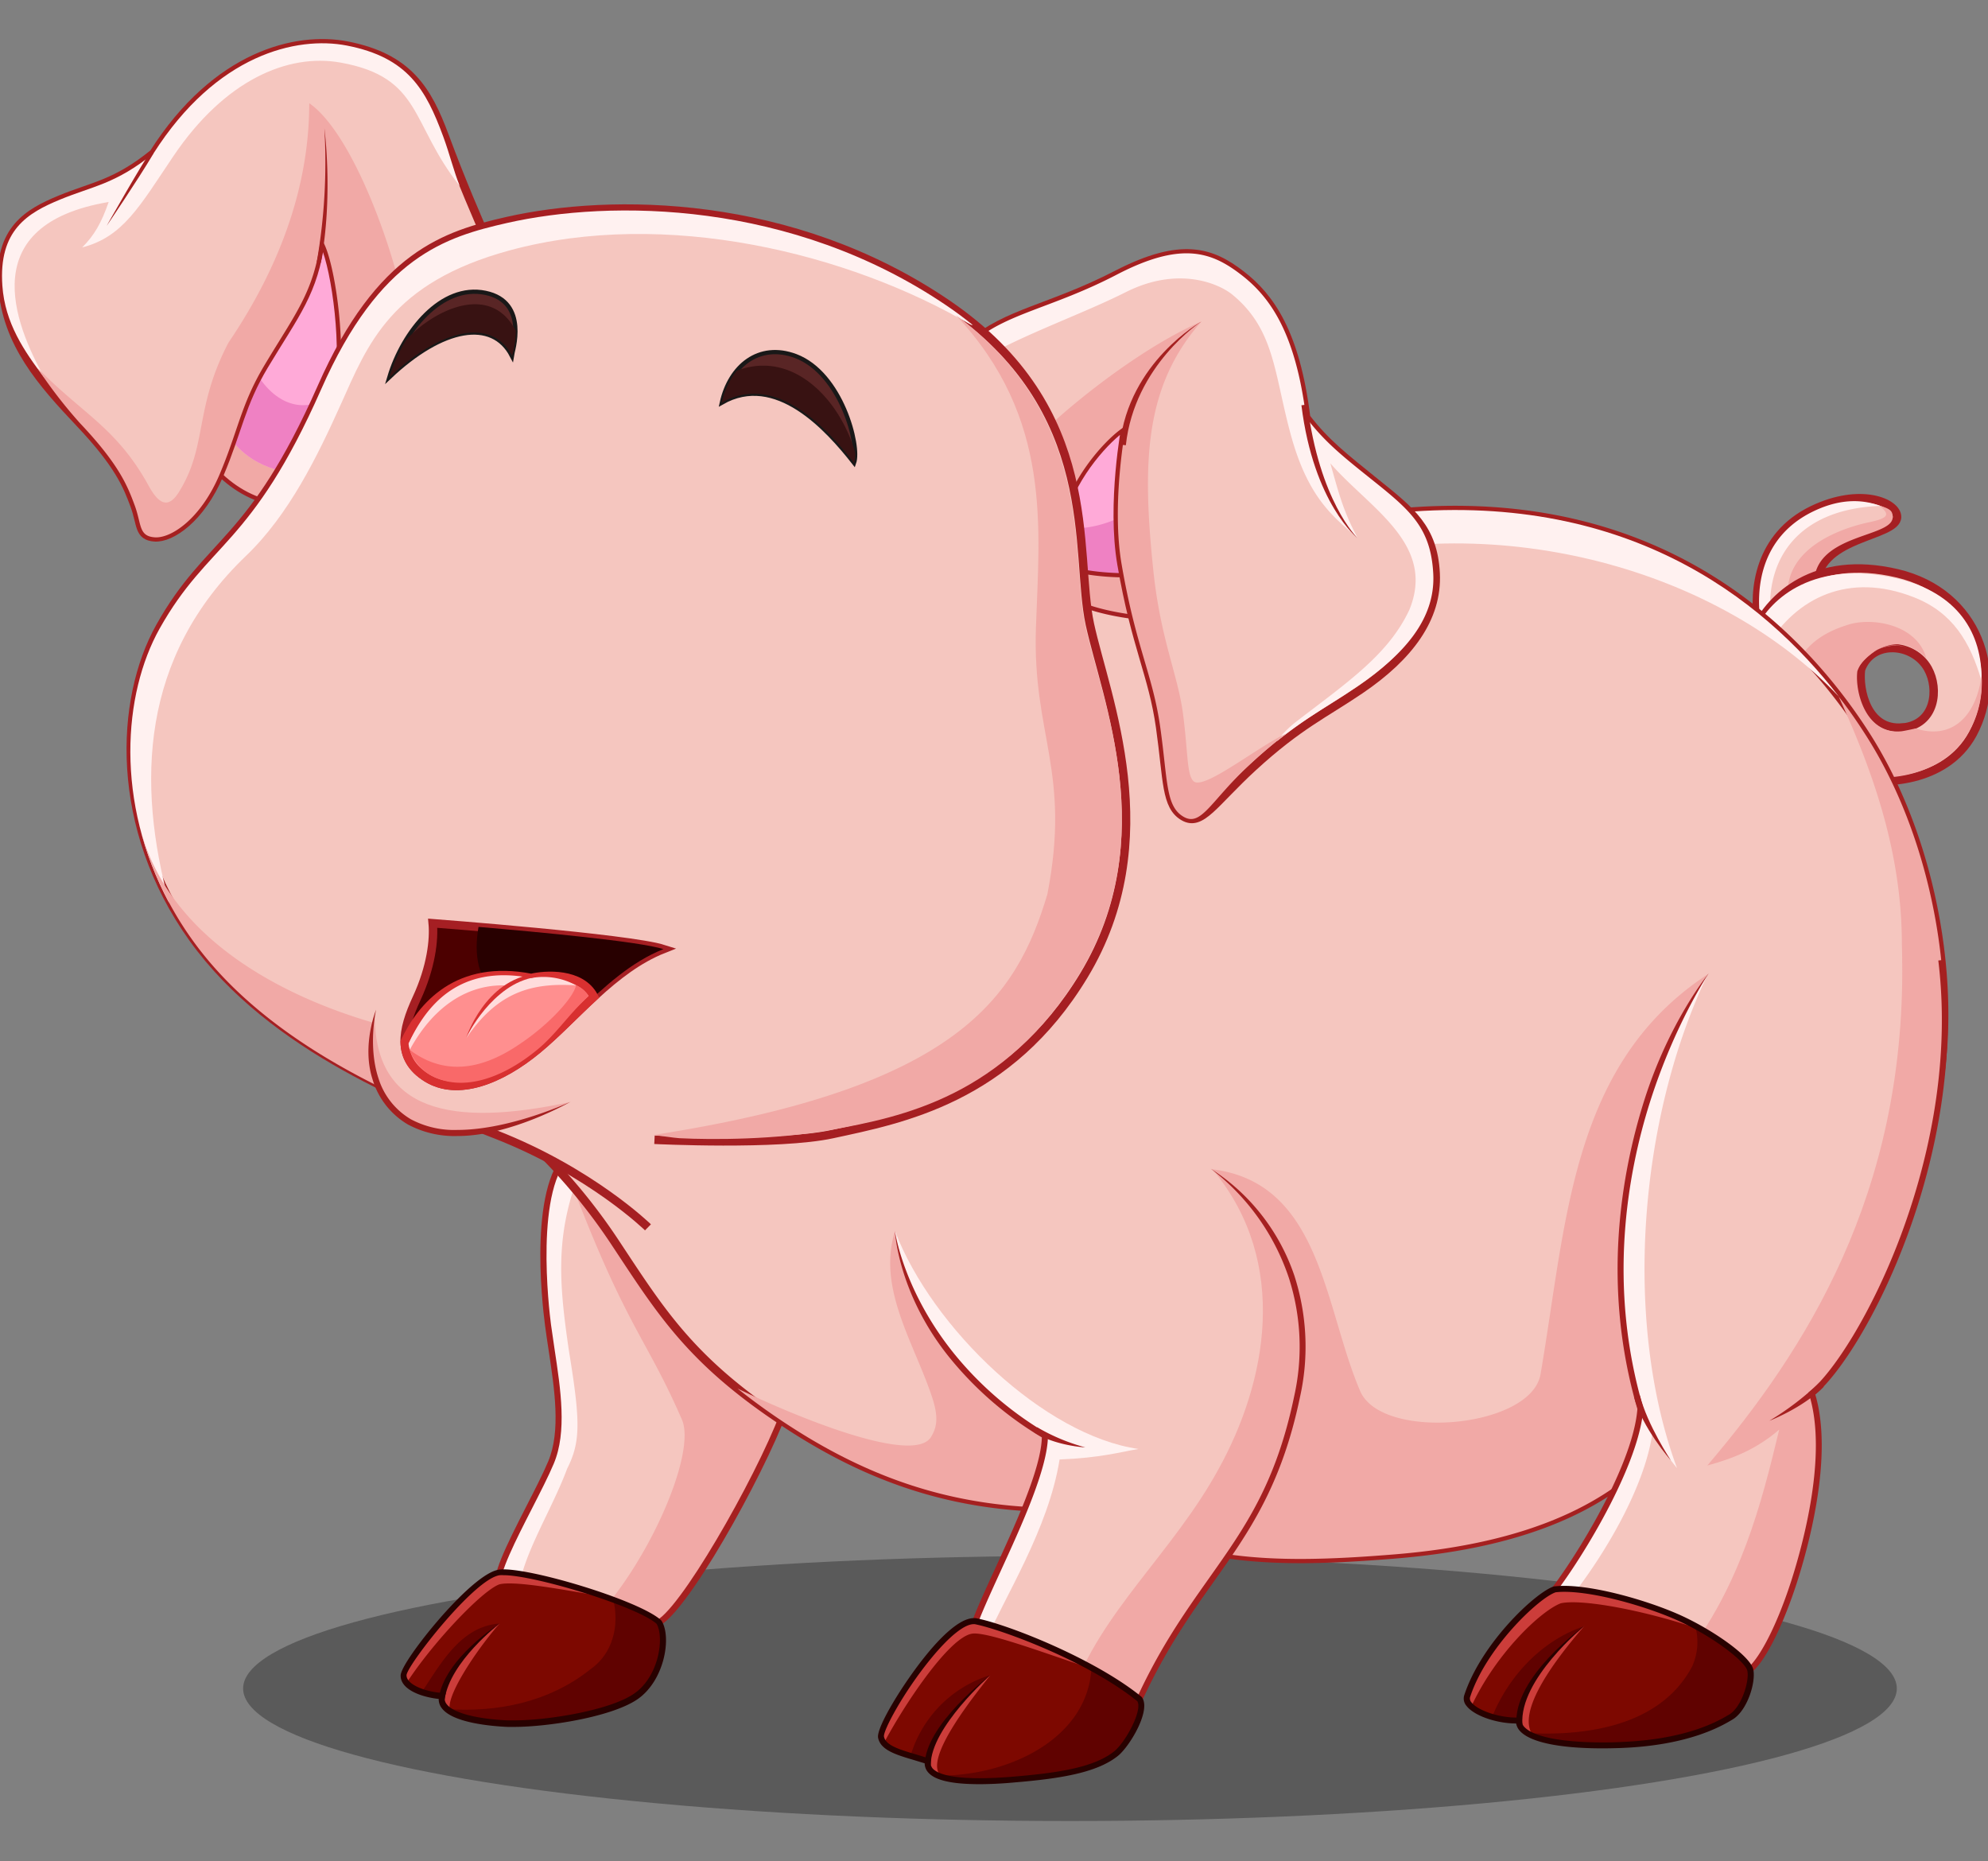 <svg id="Layer_1" data-name="Layer 1" xmlns="http://www.w3.org/2000/svg" viewBox="0 0 470 440"><rect x="0" y="0" width="470" height="440" fill="#808080" stroke="none"/><defs><style>.cls-1{opacity:0.3;}.cls-12,.cls-2,.cls-5,.cls-6{fill:#f5c6bf;}.cls-2{stroke:#a51f22;}.cls-12,.cls-15,.cls-16,.cls-18,.cls-2,.cls-22,.cls-5{stroke-miterlimit:10;}.cls-12,.cls-16,.cls-18,.cls-2,.cls-5{stroke-width:2px;}.cls-3{fill:#fff1f0;}.cls-15,.cls-4{fill:#f1a9a6;}.cls-15,.cls-16,.cls-5{stroke:#a51f23;}.cls-7{fill:#a52020;}.cls-8{fill:#7d0800;}.cls-9{fill:#cc3d3a;}.cls-10{fill:#600200;}.cls-11{fill:#280100;}.cls-12{stroke:#a52020;}.cls-13{fill:#ffaad8;}.cls-14{fill:#ef81c3;}.cls-16{fill:#4c0000;}.cls-17{fill:#280000;}.cls-18{fill:#ff8f8f;stroke:#d83030;}.cls-19{fill:#ffdcdc;}.cls-20{fill:#f96969;}.cls-21{fill:#d83030;}.cls-22{fill:#592525;stroke:#191818;}.cls-23{fill:#381212;}</style></defs><ellipse class="cls-1" cx="252.96" cy="399.14" rx="195.48" ry="31.33"/><path class="cls-2" d="M415.77,147.4c-1.34-7.81,0-20.69,12.73-26.84,11.37-5.48,20-1.76,20,1.63,0,4.92-19.67,4.48-19,16.95C428.14,140.74,415.77,147.4,415.77,147.4Z"/><path class="cls-3" d="M444.55,119.6c-3.56-1.35-8.88-2.08-15.83,1.27C416,127,415,139.52,416.3,147.34a7.05,7.05,0,0,0,2.3-.85C417.15,130.43,426.85,120.19,444.55,119.6Z"/><path class="cls-4" d="M444.3,119.51c2.7,2.2,2.16,3-2.67,4-5.7,1.24-21.47,6.07-18.69,19.87a25.62,25.62,0,0,0,5.95-4.83c-.62-12.47,18.56-11.33,18.56-16.25C447.45,120.84,447.08,120.33,444.3,119.51Z"/><path class="cls-5" d="M448.52,135.52c-19.58-4.6-29.9,5.78-33.44,13.21,0,0,18.05,29.72,25.05,35.39,4.17,1.18,19.8,1.33,26.26-10.62C473.94,159.52,467.82,140.05,448.52,135.52Zm1.3,36.45c-8.41.79-10.44-8.91-9.85-13.69,2.59-7.13,12.4-6.37,15.83-.21C458.49,162.89,457.57,171.23,449.82,172Z"/><path class="cls-3" d="M452.47,141.18c9.16,3.58,13.35,10.58,16,19.78.23-11.35-5.66-20.84-19.83-24.17-19.58-4.6-30,4.51-33.56,11.94,0,0,1,1.62,2.59,4.19C424.68,141.22,437.11,135.16,452.47,141.18Z"/><path class="cls-4" d="M443.27,153.92c2.52-1.51,6.15-2.43,9-.62a9.06,9.06,0,0,1,3.15,2.3c-2.26-8.21-13.28-9.82-18.9-7.79-8.26,2.63-11.49,7.17-13.8,13.63,2.76,4.19,8.62,11.91,11.41,15.66C435.7,168.72,435.72,159,443.27,153.92Z"/><path class="cls-4" d="M468.47,159.85c-1.46,10.15-7.49,15-15.58,12.34-.48.13-2.85.63-3.4.68-8.41.8-11-9.43-10.38-14.21,1.94-5.36,8.78-7.51,13.1-5a8.63,8.63,0,0,0-8.94.28c-7.55,5-8.66,13.65-10.19,22a39.07,39.07,0,0,0,7.13,7.39c4.17,1.18,19.08,1.15,25.53-10.81A23,23,0,0,0,468.47,159.85Z"/><path class="cls-6" d="M186.17,331.22c-4.07,13.09-22.47,46.5-29.9,52s-36.8-4.76-38.4-8.3,8.67-20.35,12.39-29.2.71-21.76-.71-32.55-2.83-34.86,5.66-41.05C143.88,273.53,186.17,331.22,186.17,331.22Z"/><path class="cls-3" d="M134.51,319.36c-2.48-17-3.48-28.79,3.87-45.53a8.31,8.31,0,0,0-3.17-1.71c-8.49,6.19-7.07,30.25-5.66,41.05s4.42,23.71.71,32.55-14,25.66-12.39,29.2c.35.78,2.06,1.89,4.59,3.09,0-8.78,7.74-20.37,11.62-30.82C137.28,340.83,137.25,336.12,134.51,319.36Z"/><path class="cls-4" d="M135.21,272.12a10.13,10.13,0,0,0-2.14,2.19c14.59,39.45,19.3,40.9,28.15,61.27,3.54,8.14-8.36,34.89-21.5,48.05,6.91,1.46,13.54,1.82,16.55-.41,7.43-5.5,25.83-38.91,29.9-52C186.17,331.22,143.88,273.53,135.21,272.12Z"/><path class="cls-7" d="M149.39,385.52c-10.8,0-30.61-6.85-32.16-10.31-1.13-2.5,2.15-9.26,7.28-19.28,2-3.91,3.89-7.6,5.1-10.48,3-7.14,1.51-16.95.07-26.44-.3-2-.59-3.88-.83-5.75-.75-5.7-4-34.48,6-41.72l.24-.17.29.05c8.85,1.44,49.68,57,51.41,59.38l.21.28-.1.35c-3.91,12.56-22.23,46.49-30.16,52.36C155.14,384.94,152.68,385.52,149.39,385.52Zm-14-112.64c-9.15,7.25-5.57,36.82-5.13,40.2.25,1.85.53,3.73.83,5.72,1.47,9.68,3,19.69-.17,27.2-1.23,2.93-3.13,6.64-5.14,10.58-3.65,7.12-8.18,16-7.25,18.05s19,9.47,30.87,9.47c3,0,5.16-.49,6.46-1.45,7-5.21,25.21-37.81,29.54-51.31C173.66,315.37,142.76,275,135.38,272.88Z"/><path class="cls-8" d="M155.8,383.53c2.18,3.54.65,13.33-5.55,17.58s-22.47,6.72-30.25,6.37-16.55-2.13-15.49-6.55c-4.07-.26-9.11-1.94-9.11-4.87s16.46-23.6,22.7-24.36S151.08,379,155.8,383.53Z"/><path class="cls-9" d="M118.1,371.7c-6.24.76-22.7,21.45-22.7,24.36a2.79,2.79,0,0,0,.71,1.79c6.18-9.54,18-22,22-23.34,3.81-.92,16,1.47,24.88,2.95C133.54,374.12,121.94,371.23,118.1,371.7Z"/><path class="cls-9" d="M104.4,401.37a3.8,3.8,0,0,0,2.23,3.33c-2.14-2.53,6-14.72,11.5-20.92C111.72,387.86,106.29,394,104.4,401.37Z"/><path class="cls-10" d="M118.13,383.78c-9.16.66-13.82,9.34-18.42,16.22a24.71,24.71,0,0,0,4.69,1.37C106.47,394.45,110.93,388.9,118.13,383.78Z"/><path class="cls-10" d="M155.8,383.53c-1.61-1.53-5.78-3.48-10.81-5.36,1.53,6.29-.24,12.81-5.35,16.39-9.84,7.87-22.11,10.26-34,9.45,2.56,2.21,8.71,3.21,14.35,3.47,7.78.35,24.06-2.13,30.25-6.37S158,387.07,155.8,383.53Z"/><path class="cls-11" d="M105.13,401.73l-1.4-.19c1.27-9.48,14.4-17.76,14.4-17.76S106.32,392.83,105.13,401.73Z"/><path class="cls-11" d="M121.57,408.22c-.57,0-1.1,0-1.61,0-3.79-.17-12.9-.94-15.5-4.41a3.42,3.42,0,0,1-.74-2.2c-3.88-.41-9-2.11-9-5.51,0-1.87,4.74-8.33,9.19-13.45,2.89-3.33,10.05-11.11,14.13-11.61,6.41-.8,33.33,7.3,38.28,12l.11.14c2.38,3.86.68,14.12-5.75,18.53C144.52,405.89,129.57,408.22,121.57,408.22Zm-2.52-35.86a7.49,7.49,0,0,0-.87,0c-6,.73-22.07,21.47-22.07,23.66s4.39,3.9,8.45,4.17l.84,0-.2.82a2.07,2.07,0,0,0,.39,1.82c1.55,2.07,7,3.51,14.44,3.85.48,0,1,0,1.54,0,8,0,22.61-2.39,28.28-6.28,6-4.07,7.22-13.39,5.39-16.54C150.63,379.74,126.45,372.36,119.05,372.36Z"/><path class="cls-12" d="M113.63,259.91a136.42,136.42,0,0,1,31.67,33.62c11.15,16.81,18.16,28.6,42,43.94s45.54,19.81,69.6,18.87c24.3,12.27,41.29,13.68,72.9,11.09s51.43-12,63.7-26.66,56.15-49.78,63.23-76.68.94-64.41-15.57-90.24S390.66,115,328.85,121.36s-89.65,6.77-89.65,6.77Z"/><path class="cls-3" d="M308.79,133.39c45.73-13.31,97.85,1.39,126,31.33-18.29-23.78-51.19-49-105.89-43.36-16,1.65-29.78,2.9-41.35,3.85C294.53,131.32,302.74,135.41,308.79,133.39Z"/><path class="cls-4" d="M441.15,173.85c-1.91-3-4-6.06-6.44-9.16,8.52,18.58,14.93,37.52,14.93,58.59a140.84,140.84,0,0,1-12,61.58,177,177,0,0,1-10.76,22.38c13.46-14,26.31-29.63,29.87-43.15C463.8,237.2,457.66,199.68,441.15,173.85Z"/><path class="cls-4" d="M403.87,230.23c-32.56,21.23-33.5,58.87-39.66,94.62-2.21,12.82-37.72,15.92-42.68,3.89-8.49-19.82-9.2-49.55-35.38-52.38,10.61,18.41,21.23,53.09-2.13,60.16-31.14,9.2-54-22.85-72.43-45.5-4.25,13.45,4.49,26.39,8.73,39.13,1.6,4.78,1.24,7.23-.26,9.61-4.16,6.41-31-4.42-45.69-11.52a152.77,152.77,0,0,0,12.92,9.23c23.83,15.33,45.54,19.81,69.6,18.87,24.3,12.27,41.29,13.68,72.9,11.09s51.43-12,63.7-26.66c3.23-3.85,8.64-9.11,15-15.27-6.17-10.43-11.46-21.09-11.92-33.57C395.14,271.41,399.62,250,403.87,230.23Z"/><path class="cls-6" d="M404,230.05S371.31,276.84,387.83,333c-1.05,14.59-17.22,39.76-22.77,45.77,1.89,3.78,44,18.64,47.54,16.87s8-10.61,11.56-21.58,8.49-31,4.25-44.59c11-8.85,36.27-55,30.53-102.36Z"/><path class="cls-3" d="M390.67,338.67a60.18,60.18,0,0,0,5.8,8.36c-12.78-34.6-9.07-82.47,7.2-116.58-7.36,10.37-30.73,51.92-15.84,102.53-1.05,14.59-17.22,39.76-22.77,45.77.29.58,1.54,1.43,3.44,2.43C378.19,369.81,388.77,352.21,390.67,338.67Z"/><path class="cls-4" d="M458.94,227.09l-9.22.2c.63,55.07-22.87,91.89-46.08,119.14,6.19-1.68,11.67-3.89,17-8.49-4.24,17.69-9.2,36.94-22.47,54,8.21,2.63,13.1,4.39,14.45,3.71,3.54-1.77,8-10.61,11.56-21.58s8.49-31,4.25-44.59C439.38,320.6,464.68,274.42,458.94,227.09Z"/><path class="cls-7" d="M418.32,335.85a67.16,67.16,0,0,0,11.86-9.05l1,1C426.13,332.9,418.32,335.85,418.32,335.85Z"/><path class="cls-7" d="M386.31,330.2l1.38-.35c1.78,7,7.28,15.28,7.33,15.36S388.15,337.44,386.31,330.2Z"/><path class="cls-7" d="M411.82,396.43c-7.73,0-45.5-13.57-47.39-17.36l-.22-.44.33-.36c5.2-5.64,21.44-30.61,22.57-45.21-8.53-29.13-3.82-55.78,1.64-73,5.92-18.7,15.24-30,15.24-30s-8.05,12-13.91,30.47c-5.39,17.06-10.05,43.45-1.57,72.27l0,.12V333c-1.05,14.54-16.88,39.24-22.56,45.75,4,3.87,43.26,17.72,46.3,16.2s7.57-9.89,11.21-21.17c2.75-8.55,8.69-30,4.24-44.16l-.14-.46.37-.3c5.43-4.38,14.5-18.31,21.32-36.45,5.82-15.49,12.16-39.47,9-65.36l1.4-.17c5.64,46.49-18.55,92.61-30.48,102.77,4.31,14.58-1.62,36-4.38,44.56-3,9.25-7.69,19.89-11.92,22A2.74,2.74,0,0,1,411.82,396.43Z"/><path class="cls-6" d="M286.35,276.33S314.1,294.15,306.67,330s-24.42,41.72-38.75,75c-14.51-1.06-38.46-17.52-38.16-19.29,2.6-9,17.28-34.85,17.28-46.35C214.66,320,211.59,291,211.59,291Z"/><path class="cls-3" d="M250.51,345c9.6-.36,14.4-1.77,18.65-2.48C247,339.36,220.43,314.09,211.59,291c2.19,13.21,10.24,33.27,35.45,48.34,0,11.5-14.68,37.33-17.28,46.35-.07.39,1,1.48,2.92,3C237.49,377.46,247.82,361.65,250.51,345Z"/><path class="cls-4" d="M286.89,276.7c18,21.82,12.63,50,1.14,70.68-10.82,19.74-27.92,33.73-34.7,53.36,5.11,2.26,10.27,3.94,14.59,4.26,14.33-33.26,31.32-39.1,38.75-75C313.49,297.12,290.71,279.4,286.89,276.7Z"/><path class="cls-7" d="M244.44,338.58l.75-1.2a46.59,46.59,0,0,0,11.4,4.77S249.56,341.8,244.44,338.58Z"/><path class="cls-7" d="M268.37,405.74l-.5,0c-13.72-1-35.76-15.64-38.4-19a1.48,1.48,0,0,1-.41-1.11l0-.08c.92-3.22,3.31-8.43,6.07-14.46,4.9-10.67,11-23.91,11.18-31.31a82.28,82.28,0,0,1-22.12-19.23c-12-15.09-12.62-29.62-12.62-29.62,0,.2,2,14.19,14,29.06a81.3,81.3,0,0,0,21.83,18.79l.35.2v.41c0,7.62-6.27,21.3-11.31,32.29-2.68,5.86-5,10.94-5.95,14.07,1.34,2.14,22.95,17.19,37,18.53,5.95-13.68,12.24-22.56,18.31-31.15,8.53-12.05,15.9-22.46,20.2-43.22a53.37,53.37,0,0,0-1.27-27.78,54,54,0,0,0-18.48-25.86A48.43,48.43,0,0,1,306,301.51a54.58,54.58,0,0,1,1.36,28.66c-4.36,21.05-12.16,32.07-20.42,43.75-6.11,8.63-12.42,17.55-18.37,31.36Z"/><path class="cls-13" d="M250.05,139.76c7.15,6.13,26.19,7.43,31.38,6.19.23-5.48-6.86-49.6-6.86-49.6C264,99.19,247.45,104,242.5,111.72S250.05,139.76,250.05,139.76Z"/><path class="cls-14" d="M243,122.55c2.53,7.53,7.05,17.21,7.05,17.21,7.15,6.13,26.19,7.43,31.38,6.19.13-3.16-2.18-19.23-4.15-32.24C267.61,122,257.13,128.62,243,122.55Z"/><path class="cls-15" d="M245.93,132.05c2.1,4.43,4.12,7.71,4.12,7.71,7.15,6.13,26.19,7.43,31.38,6.19a104.91,104.91,0,0,0-1.13-11.23C271.1,136.34,257.42,137.27,245.93,132.05Z"/><path class="cls-12" d="M229.76,81.19c7.73-7.07,18.87-8.31,34.27-16.27s22.47-5.31,29.37,0,12.92,13.8,15.39,33.79c4.6,6,9,9.37,16.46,15.4,8.38,6.73,13.62,10.79,14.16,21.41s-6.32,19.7-17.76,27.48c-8.39,5.71-14.58,8.39-25.42,18.34C286.9,189.92,284,195.5,279.78,193s-3.72-8.49-5.49-21.05-5.76-18.91-9.14-38.58c-2.48-14.39,1-32.73,1-32.73-3,1.59-11,9.38-14.54,19.29C246.33,115.17,229.76,81.19,229.76,81.19Z"/><path class="cls-3" d="M338.85,135.68c-.53-10.62-5.22-14.84-13.6-21.57-7.5-6-11.86-9.38-16.46-15.4-2.47-20-8.49-28.49-15.39-33.79s-14-8-29.37,0-26.54,9.2-34.27,16.27c0,0,.72,1.48,1.9,3.86,10.43-6.06,24.06-10.74,34.52-16,12.53-6.29,22.13-1.9,25.19.61,10,8.23,9.83,18.52,13.77,33,4.13,15.19,10.16,19.54,15.82,24.5-3.41-6.39-4.42-10.46-6.44-17.64,9.2,10.61,25.06,19,18.69,34.61-4.95,10.61-14.7,17.18-26.55,26.3a25,25,0,0,0-4.79,4.79c7.25-5.81,12-8.19,18.64-12.71C332,154.79,339.38,146.3,338.85,135.68Z"/><path class="cls-4" d="M282.14,184.64c-1.56-1.54-1.26-6.67-2.45-15.86s-5.28-17.52-7-33.71C270,109.35,270.52,91.32,284.05,76c-13.43,5.76-31.4,19.48-41.47,30,3.62,6.53,7.11,12.26,9.06,14,3.54-9.91,11.5-17.7,14.54-19.29,0,0-3.51,18.34-1,32.73,3.38,19.67,7.37,26,9.14,38.58s1.24,18.58,5.49,21.05,6.46-3.87,15.79-12.45a110.77,110.77,0,0,1,8.6-7.27C297.32,176.51,284.44,187,282.14,184.64Z"/><path class="cls-7" d="M266.17,105.25l-1.41-.15C266.87,85.52,284.05,76,284.05,76,283.89,76.05,268.21,86.36,266.17,105.25Z"/><path class="cls-7" d="M307.68,95.8l1.4-.17c2.82,22.76,11.79,31.5,11.88,31.59S310.57,119.13,307.68,95.8Z"/><path class="cls-15" d="M48.26,107.74c6.21,9.2,18.6,15.27,28.68,8.67S88.06,80.55,88.06,80.55,83.87,46.81,74.59,45.16,48.26,107.74,48.26,107.74Z"/><path class="cls-13" d="M52.76,100.84c2.83,5.48,8,9.91,16.64,11C74,107.74,82.43,86.39,83,82.16s-1.4-25.56-8.38-29.1C70.28,57.84,52.76,100.84,52.76,100.84Z"/><path class="cls-14" d="M52.76,100.84c2.83,5.48,8,9.91,16.64,11,2.82-2.5,7.08-11.51,10.08-19.07-9.12,7-16.81.67-20.28-7.34C55.56,94,52.76,100.84,52.76,100.84Z"/><path class="cls-12" d="M75.82,56.48c2.48,2,5.78,20.29,4.54,32.68,6-1.42,36.81-27.84,34.68-32.68s-5.84-13.33-9.91-24.3S96.5,13.59,82,10.77C70.1,8.47,51.17,12.9,36.3,36.25,27.37,43.51,21.91,44,14.24,47.16S-.38,54.36.56,67.57c1,13.6,9.2,22.83,18.4,32.56s11.15,14.77,12.83,19.29.89,7.34,4.78,7.6,10.88-4.42,15.3-14.86,5.05-16.54,10.62-25.83C69.74,74.25,74.29,69,75.82,56.48Z"/><path class="cls-3" d="M25.69,47.75c-1.73,5-3.43,7.91-6.26,10.74C29.11,56,33,48.78,41,36.9c12.15-18,27.08-24.33,39.49-22.11C99.88,18.26,97,29.3,108.68,43.94c-1.41-3.47-2.32-7.4-3.91-11.71C100.7,21.26,96.5,13.59,82,10.77,70.1,8.47,51.17,12.9,36.3,36.25,27.37,43.51,21.91,44,14.24,47.16S-.38,54.36.56,67.57c.62,8.74,5.08,15.39,10,21.81C3.2,76.23-5.81,53.06,25.69,47.75Z"/><path class="cls-4" d="M73.11,24.4c0,18.31-6,37.26-19.11,56.62-8,15.33-5,24.06-11.33,34.68-2.83,5-5.22,3.49-7.78-1.33-7.52-13.43-15.67-16.74-26.12-27.5A110.89,110.89,0,0,0,19,100.13c9.2,9.73,11.15,14.77,12.83,19.29s.89,7.34,4.78,7.6,10.88-4.42,15.3-14.86,5.05-16.54,10.62-25.83C69.74,74.25,74.29,69,75.82,56.48c2.48,2,5.78,20.29,4.54,32.68,2.78-.66,10.83-6.64,18.49-13.37a24.8,24.8,0,0,1-4.51-8.93C90.09,50.58,81.6,30.26,73.11,24.4Z"/><path class="cls-7" d="M25.21,53.4c.34-.6,8.34-14.72,10.6-17.88l.49.76C32.48,42.71,25.21,53.4,25.21,53.4Z"/><path class="cls-7" d="M75.83,62.16l-.94-.25a137.13,137.13,0,0,0,1.8-31.57S78.84,46.4,75.83,62.16Z"/><path class="cls-2" d="M153.19,290.13s-13.44-13.15-36.09-22C98.78,261,64.37,248,45.61,221.78s-17.45-56.35-7.78-73.61c11.56-20.65,21.7-19.23,38.22-56.62,13.87-31.42,29.48-36,43.88-39.29,24.54-5.55,67.24-5.42,104,19.59s30,58.51,33.74,75.73,18,50.9-1.42,83c-17.69,29.26-43.22,34-59.45,37.51-12.8,2.78-42.07,1.34-42.07,1.34"/><path class="cls-3" d="M58.19,131.37c10.14-9.72,16.88-23.54,22.44-35.91,6.26-13.91,11.68-28.63,39.9-36.28,36.86-10,80,.62,109,17.59l.48.09c-1.9-1.55-3.94-3.08-6.14-4.57-36.8-25-79.5-25.13-104-19.58C105.42,56,89.81,60.57,75.94,92c-16.52,37.39-26.66,36-38.22,56.62C29.12,164,27.15,189.55,40,213.45,32.32,185.15,33.16,155.33,58.19,131.37Z"/><path class="cls-4" d="M33.16,195.92a78.81,78.81,0,0,0,12.34,26.3c12,16.75,30.4,28.11,46.9,36-1.05-6.21-2.56-10.07-3.55-16.29C65.9,235.36,39.84,221.33,33.16,195.92Z"/><path class="cls-4" d="M256.58,148c-3.67-16.71,2.67-48.75-30.59-73.49,22.92,24.4,19.69,50.43,18.92,74-.84,25.36,8.36,33.8,2.7,62.91-7.29,24.27-20.94,45.74-93.18,56.88.83.05,5.08.71,6.21.76,7.88.39,22.84.38,36-2,16.34-3,40.94-7.77,58.64-37C274.72,197.83,260.35,165.24,256.58,148Z"/><path class="cls-6" d="M88.92,238.67s-5.37,18.85,7.9,26.55,38.09-4.8,38.09-4.8Z"/><path class="cls-4" d="M88.6,240.37c-2.27,6.49-.88,19.57,8.22,24.85,12.52,7.26,35.31-3.45,37.85-4.68C106.37,266.57,88.8,262.56,88.6,240.37Z"/><path class="cls-7" d="M108.23,268.54a23.4,23.4,0,0,1-11.77-2.71,18.51,18.51,0,0,1-8.41-10.77c-2.56-8.05.87-16.39.87-16.39s-2,8.57.58,16.3a17.11,17.11,0,0,0,7.67,9.63,21.81,21.81,0,0,0,11,2.5c12.43,0,26.59-6.59,26.78-6.68C134.91,260.42,120.82,268.54,108.23,268.54Z"/><path class="cls-16" d="M102.3,218.24c.36,3.89-.35,10.35-3.8,17.78s-4.87,14.24,2.39,18.76,17.4.59,26.24-6.73,17.82-19,29.73-23.71C148.72,221.75,102.3,218.24,102.3,218.24Z"/><path class="cls-17" d="M113.13,219.11c-1.08,6.18-.43,12.92,5.27,16.91,5.88,3.53,12.19,3.8,18.45,3,6-5.76,12.38-11.64,20-14.66C151.24,222.55,127.36,220.32,113.13,219.11Z"/><path class="cls-18" d="M125.6,231.18c-17.36-3.39-25.86,6.55-29.92,15.12.07,3.28,1.51,6.18,5.21,8.48,7.25,4.51,17.4.59,26.24-6.73,4.3-3.55,8.62-8.13,13.3-12.44C137.38,229.74,128.78,230.41,125.6,231.18Z"/><path class="cls-19" d="M120.56,233c-3.68,3.24-7.36,5.4-10.3,12.38,7.36-10.79,15.28-13.15,25.94-12.45a15.92,15.92,0,0,0-10.6-1.73c-17.36-3.39-25,6.89-29,15.46a4.86,4.86,0,0,0,.29,1.47C102.78,237.32,111.38,232.25,120.56,233Z"/><path class="cls-20" d="M136.17,232.91c-.41,2.67-6.32,9.36-13.76,14.2-9.08,6.08-17.75,7-25.62,1a12,12,0,0,0,4.43,5.71c7.26,4.51,17.07,1.55,25.91-5.77,4.3-3.55,7.34-8.27,12-12.58A6,6,0,0,0,136.17,232.91Z"/><path class="cls-21" d="M110.21,245.33s4.42-13.75,16.35-15.12l.1.76C116.29,232.56,110.26,245.2,110.21,245.33Z"/><path class="cls-22" d="M170.66,95.17c1.89-8.61,8.73-14.27,17.46-11,10.8,4.09,15.22,21.24,13.8,25.25C195.61,101.36,183.4,87.86,170.66,95.17Z"/><path class="cls-23" d="M174.21,87.63a17.66,17.66,0,0,0-3.55,7.54c12.74-7.31,25,6.19,31.26,14.28a7.17,7.17,0,0,0,.24-2.47C198.69,94.64,187.54,82.54,174.21,87.63Z"/><path class="cls-22" d="M92.05,89.16c3.23-10.86,12.32-22.06,22.7-19.94s6.37,14,6.25,14.86C116.4,75.24,104.63,77.24,92.05,89.16Z"/><path class="cls-23" d="M96,80.39a37.47,37.47,0,0,0-3.92,8.77c12.58-11.92,24.35-13.92,29-5.08a23.93,23.93,0,0,0,.86-5.87C115.85,66.41,102.1,73.61,96,80.39Z"/><path class="cls-8" d="M367.56,375.7c-4.15,1.29-16.89,13.2-20.78,25.35-.83,2.95,6.6,5.9,12.27,5.66-.12,4.13,9.32,6.37,24.3,5.78s22.64-4.72,25.83-6.6,5.18-8.36,4.59-11.08-9.07-9-17.45-12.63S374.53,374.89,367.56,375.7Z"/><path class="cls-9" d="M374.58,384.37c-9.3,10.68-15.84,21.16-12.08,26a3.89,3.89,0,0,1-3.5-3.85C358.9,403.69,362,394.18,374.58,384.37Z"/><path class="cls-9" d="M369,379c4.77-1.06,19,1.47,32.29,5.93-1.4-.75-3.5-2.12-4.93-2.74-8.37-3.66-21.79-7.29-28.76-6.48-4.15,1.29-16.89,13.2-20.78,25.35a2.41,2.41,0,0,0,1,2.39C353.56,391,364.21,380.82,369,379Z"/><path class="cls-10" d="M413.77,394.81c-.48-2.24-6.29-6.85-13-10.46a14,14,0,0,1-.68,9.5c-7.23,13.8-24.21,16.62-39.06,15.82,3.5,2.19,11.45,3.25,22.31,2.82,15-.59,22.64-4.72,25.83-6.6S414.36,397.53,413.77,394.81Z"/><path class="cls-10" d="M374.5,384.44c-9.91,3.3-17.84,11.74-21.75,21.45a20.76,20.76,0,0,0,5.93.83C360.73,397.45,365.33,391.71,374.5,384.44Z"/><path class="cls-11" d="M358.52,407.77c-.9-11.41,16.06-23.4,16.06-23.4S359.09,397,359.93,407.66Z"/><path class="cls-11" d="M378.77,413.29h0c-10,0-16.83-1.41-19.33-4a3.7,3.7,0,0,1-1-1.88h0c-4.73,0-10-1.87-11.74-4.17a2.63,2.63,0,0,1-.56-2.4c4-12.36,16.95-24.5,21.25-25.84l.13,0a19.48,19.48,0,0,1,2.25-.12c7.57,0,19.49,3.42,26.88,6.65,7.67,3.35,17.15,9.82,17.86,13.13.64,3-1.4,9.74-4.93,11.83-2.54,1.51-10.25,6.08-26.17,6.71C381.79,413.26,380.24,413.29,378.77,413.29Zm-19-7.32,0,.76a2.19,2.19,0,0,0,.7,1.59c2.2,2.26,8.88,3.56,18.32,3.56h0c1.46,0,3,0,4.55-.1,15.55-.61,23-5,25.5-6.5,2.85-1.69,4.79-7.85,4.26-10.32-.49-2.29-8.61-8.45-17-12.14-7.25-3.16-18.93-6.53-26.31-6.53a17.83,17.83,0,0,0-2,.11c-4,1.33-16.52,13.21-20.26,24.86a1.35,1.35,0,0,0,.34,1.15c1.53,2,6.91,3.77,11.23,3.59Z"/><path class="cls-8" d="M230.6,383.24c6.89,1.32,27.55,9.26,38.81,18.43,1.87,2.62-2.9,10.76-5.56,12.89-4.86,3.89-13.36,5.22-23.89,6.1s-21.32.62-20.61-4.33c-5.4-1.77-10.44-2.57-11.06-5.67S223.62,382.36,230.6,383.24Z"/><path class="cls-9" d="M234.12,396c-2.19,2.92-16.69,20.23-11.44,23.94a3.11,3.11,0,0,1-3.33-3.59C220.09,411.65,225.53,403.24,234.12,396Z"/><path class="cls-9" d="M229.76,386.19c3.65-.65,19.4,5.42,29,8.46-10.7-5.94-23.1-10.44-28.13-11.41-7-.88-22.93,24.33-22.31,27.42A3,3,0,0,0,209,412C213.45,403.53,224.19,387.17,229.76,386.19Z"/><path class="cls-10" d="M215.26,415.08c1.2.36,2.49.73,3.8,1.15,1.47-6.42,7.48-13.82,15.06-20.25A28.39,28.39,0,0,0,215.26,415.08Z"/><path class="cls-10" d="M269.41,401.67a75.18,75.18,0,0,0-11.37-7.4c-.86,16.64-19.43,25.6-36.26,25.47,3.69,1.59,11,1.52,18.18.92,10.53-.88,19-2.21,23.89-6.1C266.51,412.43,271.28,404.29,269.41,401.67Z"/><path class="cls-11" d="M218.64,417.15c0-9.41,15.48-21.17,15.48-21.17s-14.07,12.4-14.07,21.17Z"/><path class="cls-11" d="M231.57,421.76c-6.54,0-10.51-.91-12.13-2.78a3.27,3.27,0,0,1-.83-2.15l-2.53-.77c-4.24-1.26-7.9-2.34-8.48-5.26-.49-2.43,6-13,11.4-19.61,3.24-4,7.82-8.68,11.23-8.68a3.44,3.44,0,0,1,.46,0c7.57,1.45,28.14,9.6,39.16,18.58l.13.14c2.22,3.1-2.91,11.62-5.69,13.85-4.89,3.91-13.24,5.33-24.27,6.25C236.88,421.63,234,421.76,231.57,421.76Zm-1.34-37.83c-2.23,0-5.83,2.89-10.14,8.15-6.51,7.94-11.37,17.12-11.1,18.44.41,2.08,3.69,3.06,7.49,4.18,1,.3,2,.61,3.09.95l.56.19-.08.58a2,2,0,0,0,.46,1.64c.91,1,3.56,2.29,11.06,2.29,2.43,0,5.23-.13,8.33-.4,10.78-.9,18.9-2.26,23.51-5.95,2.68-2.14,6.77-9.72,5.47-11.85-11.56-9.37-32.15-17-38.41-18.21Z"/></svg>